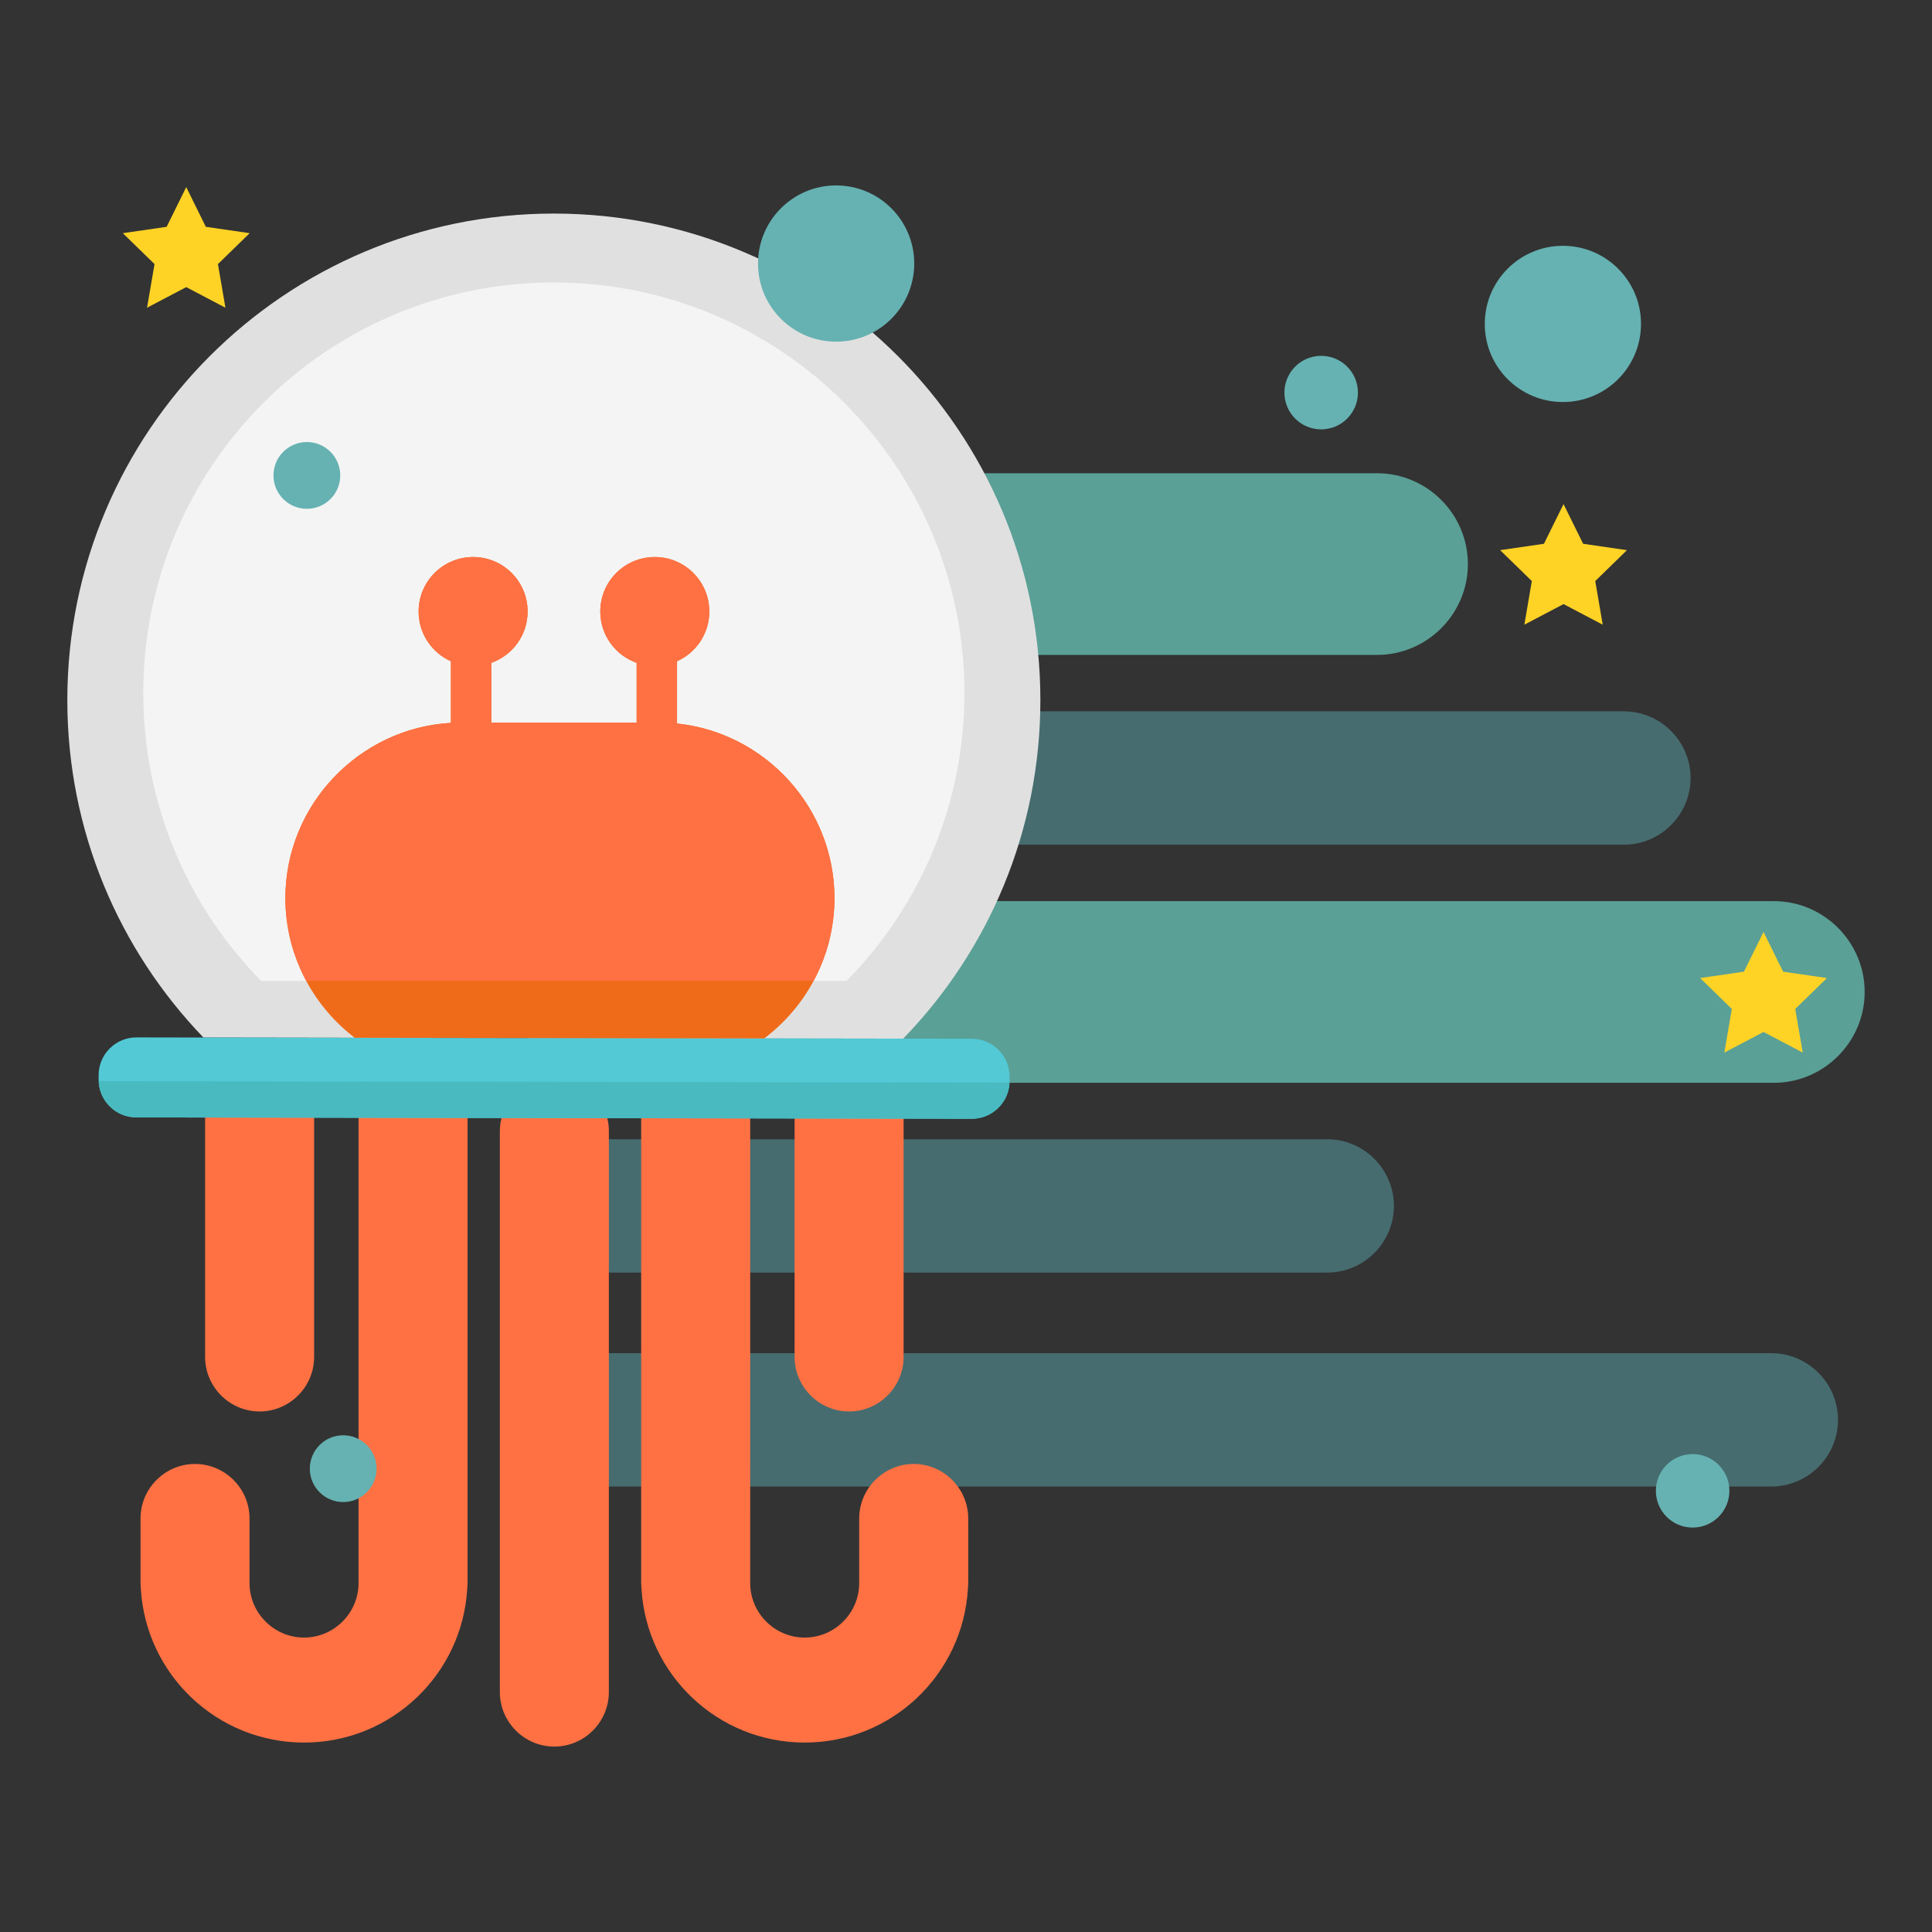 <?xml version="1.0" ?><!DOCTYPE svg  PUBLIC '-//W3C//DTD SVG 1.1//EN'  'http://www.w3.org/Graphics/SVG/1.1/DTD/svg11.dtd'><svg enable-background="new 0 0 512 512" height="512px" id="alien" version="1.1" viewBox="0 0 512 512" width="512px" xml:space="preserve" xmlns="http://www.w3.org/2000/svg" xmlns:xlink="http://www.w3.org/1999/xlink"><rect x="0" y="0" width="512" height="512" fill="#333333" stroke="none"/><path d="M351.734,301.913H139.77v35.334h211.965c9.717,0,17.667-7.95,17.667-17.667S361.451,301.913,351.734,301.913  z" fill="#466C6F"/><path d="M469.425,358.611H139.77c-0.256,0.055,0.389,35.055,0,35.334h329.655c9.717,0,17.667-7.95,17.667-17.667  S479.142,358.611,469.425,358.611z" fill="#466C6F"/><path d="M470.087,238.811H139.77v48.142h330.317c13.239,0,24.071-10.832,24.071-24.071  S483.326,238.811,470.087,238.811z" fill="#5AA096"/><path d="M430.354,188.517H139.77v35.334h290.584c9.717,0,17.667-7.95,17.667-17.667S440.07,188.517,430.354,188.517z  " fill="#466C6F"/><path d="M364.937,125.415H139.77v48.143h225.167c13.239,0,24.071-10.832,24.071-24.071  S378.176,125.415,364.937,125.415z" fill="#5AA096"/><path d="M210.576,295.945v63.665c0,7.944,6.501,14.444,14.445,14.444s14.445-6.5,14.445-14.444v-63.665H210.576z" fill="#FF7143"/><path d="M242.142,387.965c-7.944,0-14.445,6.501-14.445,14.445v12.932v4.188c0,7.944-6.5,14.444-14.444,14.444  c-7.945,0-14.445-6.5-14.445-14.444v-18.099V295.945h-28.89V419.53c0,0.355,0.027,0.704,0.053,1.054  c0.004,0.071,0.008,0.144,0.012,0.216c0.008,0.089,0.011,0.179,0.021,0.267c1.349,22.719,20.192,40.729,43.25,40.729  c23.057,0,41.9-18.01,43.25-40.729c0.009-0.088,0.012-0.178,0.02-0.267c0.005-0.072,0.008-0.145,0.012-0.216  c0.025-0.35,0.054-0.698,0.054-1.054v-17.12C256.587,394.466,250.086,387.965,242.142,387.965z" fill="#FF7143"/><path d="M132.979,295.945c-0.324,1.197-0.513,2.449-0.513,3.745V448.42c0,7.945,6.5,14.445,14.444,14.445  c7.945,0,14.445-6.5,14.445-14.445V299.69c0-1.296-0.188-2.548-0.513-3.745H132.979z" fill="#FF7143"/><path d="M95.017,295.945v105.486v18.099c0,7.944-6.5,14.444-14.445,14.444c-7.944,0-14.444-6.5-14.444-14.444v-4.188  V402.41c0-7.944-6.501-14.445-14.445-14.445s-14.445,6.501-14.445,14.445v17.12c0,0.355,0.028,0.704,0.054,1.054  c0.004,0.071,0.008,0.144,0.012,0.216c0.008,0.089,0.011,0.179,0.021,0.267c1.349,22.719,20.192,40.729,43.249,40.729  c23.058,0,41.901-18.01,43.25-40.729c0.01-0.088,0.013-0.178,0.021-0.267c0.004-0.072,0.008-0.145,0.011-0.216  c0.025-0.35,0.054-0.698,0.054-1.054V295.945H95.017z" fill="#FF7143"/><path d="M54.356,295.945v63.665c0,7.944,6.5,14.444,14.445,14.444c7.944,0,14.445-6.5,14.445-14.444v-63.665H54.356z  " fill="#FF7143"/><path d="M239.349,275.256c22.501-23.21,36.362-54.845,36.362-89.725c0-71.209-57.726-128.935-128.935-128.935  S17.842,114.322,17.842,185.531c0,34.73,13.743,66.24,36.073,89.422L239.349,275.256z" fill="#E0E0E0"/><path d="M224.339,259.964c19.32-19.638,31.246-46.575,31.246-76.301c0-60.093-48.715-108.809-108.809-108.809  S37.968,123.57,37.968,183.663c0,29.726,11.926,56.663,31.247,76.301H224.339z" fill="#F4F4F4"/><path d="M257.542,296.487l-221.433-0.361c-5.492-0.008-9.979-4.508-9.972-10l0.002-1.229  c0.008-5.493,4.508-9.98,10-9.972l221.434,0.36c5.492,0.008,9.979,4.508,9.972,10.001l-0.002,1.229  C267.535,292.008,263.034,296.495,257.542,296.487z" fill="#52C9D5"/><path d="M36.109,296.126l221.433,0.361c5.362,0.008,9.768-4.273,9.98-9.587l-241.366-0.39  C26.354,291.825,30.747,296.118,36.109,296.126z" fill="#49BAC0"/><circle cx="414.182" cy="85.841" fill="#66B2B2" r="20.701"/><circle cx="221.582" cy="69.841" fill="#66B2B2" r="20.701"/><circle cx="350.125" cy="104.043" fill="#66B2B2" r="9.742"/><circle cx="448.565" cy="395.082" fill="#66B2B2" r="9.741"/><circle cx="81.322" cy="125.994" fill="#66B2B2" r="8.848"/><circle cx="90.953" cy="389.213" fill="#66B2B2" r="8.848"/><polygon fill="#FFD326" points="467.354,246.985 472.547,257.505 484.158,259.192 475.756,267.382 477.739,278.945 467.354,273.486   456.97,278.945 458.953,267.382 450.552,259.192 462.162,257.505 "/><polygon fill="#FFD326" points="49.354,49.587 54.547,60.109 66.158,61.796 57.756,69.985 59.739,81.549 49.354,76.089   38.97,81.549 40.953,69.985 32.552,61.796 44.162,60.109 "/><polygon fill="#FFD326" points="414.354,133.587 419.547,144.109 431.158,145.796 422.756,153.985 424.739,165.549 414.354,160.089   403.97,165.549 405.953,153.985 397.552,145.796 409.162,144.109 "/><path d="M75.77,241.556c0.049,0.634,0.106,1.265,0.181,1.892c0.034,0.296,0.072,0.591,0.113,0.886  c0.086,0.63,0.187,1.256,0.298,1.878c0.046,0.252,0.087,0.505,0.136,0.756c0.166,0.84,0.349,1.673,0.559,2.496  c0.005,0.018,0.008,0.037,0.013,0.054c0.226,0.879,0.479,1.748,0.755,2.606c0.047,0.146,0.1,0.29,0.148,0.435  c0.23,0.696,0.476,1.385,0.737,2.065c0.076,0.198,0.155,0.395,0.234,0.592c0.261,0.651,0.536,1.294,0.825,1.93  c0.076,0.168,0.15,0.336,0.229,0.503c0.364,0.776,0.745,1.545,1.15,2.298c0.003,0.006,0.005,0.012,0.008,0.017h0.001  c3.17,5.886,7.571,11.02,12.851,15.055l108.518,0.177c5.383-4.062,9.866-9.26,13.083-15.231l0,0  c0.001-0.002,0.002-0.005,0.004-0.008c0.407-0.756,0.79-1.527,1.155-2.309c0.077-0.165,0.151-0.332,0.227-0.498  c0.29-0.638,0.565-1.282,0.827-1.935c0.078-0.196,0.157-0.391,0.232-0.588c0.263-0.682,0.509-1.371,0.739-2.067  c0.048-0.145,0.101-0.289,0.147-0.435c0.275-0.859,0.529-1.727,0.755-2.606c0.005-0.018,0.008-0.036,0.013-0.054  c0.21-0.823,0.394-1.656,0.559-2.496c0.049-0.251,0.091-0.504,0.136-0.756c0.111-0.622,0.212-1.248,0.299-1.878  c0.04-0.295,0.078-0.59,0.113-0.886c0.073-0.627,0.132-1.258,0.18-1.892c0.021-0.272,0.047-0.542,0.063-0.816  c0.053-0.898,0.086-1.8,0.086-2.711c0-0.013-0.001-0.025-0.001-0.038c-0.001-0.763-0.021-1.521-0.059-2.274  c-0.013-0.262-0.038-0.521-0.056-0.781c-0.033-0.502-0.065-1.005-0.115-1.502c-0.03-0.306-0.073-0.609-0.109-0.914  c-0.054-0.448-0.105-0.897-0.172-1.341c-0.048-0.32-0.106-0.636-0.161-0.954c-0.071-0.424-0.144-0.848-0.228-1.268  c-0.064-0.325-0.139-0.646-0.21-0.968c-0.091-0.406-0.182-0.813-0.282-1.215c-0.082-0.326-0.171-0.648-0.26-0.971  c-0.107-0.393-0.217-0.785-0.335-1.174c-0.098-0.323-0.201-0.644-0.306-0.964c-0.125-0.382-0.254-0.763-0.389-1.141  c-0.113-0.319-0.23-0.635-0.351-0.951c-0.142-0.372-0.288-0.741-0.439-1.108c-0.129-0.313-0.26-0.625-0.396-0.935  c-0.158-0.362-0.322-0.721-0.489-1.078c-0.143-0.306-0.287-0.611-0.437-0.914c-0.175-0.354-0.357-0.704-0.541-1.053  c-0.156-0.296-0.311-0.593-0.473-0.885c-0.193-0.349-0.395-0.69-0.596-1.033c-0.168-0.285-0.333-0.571-0.506-0.852  c-0.211-0.341-0.431-0.676-0.65-1.011c-0.178-0.273-0.353-0.549-0.537-0.818c-0.23-0.338-0.472-0.667-0.711-0.999  c-0.186-0.256-0.366-0.517-0.557-0.769c-0.265-0.352-0.542-0.694-0.816-1.039c-0.177-0.221-0.348-0.447-0.527-0.665  c-0.455-0.548-0.921-1.086-1.399-1.613c-0.167-0.185-0.345-0.361-0.515-0.543c-0.323-0.344-0.645-0.69-0.978-1.024  c-0.229-0.229-0.466-0.449-0.699-0.674c-0.286-0.276-0.57-0.556-0.864-0.824c-0.253-0.232-0.514-0.454-0.771-0.681  c-0.285-0.25-0.568-0.501-0.859-0.744c-0.271-0.226-0.548-0.444-0.824-0.664c-0.288-0.23-0.576-0.461-0.87-0.685  c-0.286-0.218-0.577-0.427-0.868-0.638c-0.295-0.213-0.589-0.427-0.889-0.633c-0.299-0.207-0.604-0.407-0.907-0.606  c-0.301-0.197-0.603-0.393-0.908-0.583c-0.312-0.195-0.627-0.384-0.944-0.571c-0.308-0.182-0.616-0.361-0.929-0.536  c-0.322-0.18-0.647-0.357-0.975-0.53c-0.315-0.167-0.633-0.33-0.953-0.49c-0.333-0.167-0.667-0.331-1.005-0.49  c-0.321-0.151-0.646-0.296-0.971-0.44c-0.344-0.152-0.688-0.304-1.037-0.448c-0.327-0.136-0.658-0.264-0.988-0.392  c-0.354-0.137-0.706-0.274-1.063-0.402c-0.335-0.12-0.673-0.231-1.011-0.344c-0.362-0.121-0.723-0.243-1.087-0.354  c-0.341-0.104-0.685-0.197-1.028-0.294c-0.37-0.104-0.738-0.211-1.111-0.306c-0.347-0.088-0.698-0.163-1.048-0.244  c-0.376-0.086-0.75-0.178-1.13-0.254c-0.352-0.072-0.709-0.128-1.064-0.191c-0.579-0.104-1.161-0.199-1.747-0.28  c-0.525-0.073-1.049-0.147-1.579-0.202v-16.493c5.042-2.254,8.561-7.304,8.561-13.183c0-7.978-6.468-14.445-14.445-14.445  s-14.445,6.467-14.445,14.445c0,6.287,4.023,11.62,9.63,13.605v15.82h-38.52v-15.82c5.606-1.985,9.63-7.318,9.63-13.605  c0-7.978-6.467-14.445-14.445-14.445c-7.978,0-14.444,6.467-14.444,14.445c0,5.879,3.519,10.929,8.56,13.183v16.325  c-0.001,0-0.002,0-0.003,0c-5.312,0.305-10.392,1.512-15.09,3.468c-0.017,0.007-0.035,0.014-0.052,0.021  c-0.592,0.247-1.174,0.51-1.753,0.781c-0.092,0.043-0.186,0.083-0.276,0.126c-0.528,0.251-1.048,0.517-1.564,0.787  c-0.139,0.072-0.279,0.141-0.417,0.214c-0.479,0.257-0.951,0.527-1.421,0.801c-0.168,0.097-0.339,0.191-0.505,0.291  c-0.443,0.265-0.878,0.542-1.312,0.821c-0.186,0.12-0.373,0.236-0.557,0.358c-0.412,0.273-0.815,0.557-1.218,0.843  c-0.197,0.141-0.396,0.278-0.591,0.422c-0.384,0.281-0.76,0.571-1.134,0.864c-0.205,0.161-0.411,0.32-0.614,0.483  c-0.355,0.289-0.705,0.584-1.053,0.883c-0.211,0.18-0.421,0.36-0.628,0.544c-0.333,0.295-0.659,0.598-0.982,0.902  c-0.211,0.199-0.422,0.398-0.63,0.601c-0.311,0.303-0.614,0.611-0.916,0.923c-0.21,0.216-0.418,0.434-0.624,0.654  c-0.288,0.31-0.571,0.623-0.852,0.94c-0.207,0.235-0.413,0.471-0.615,0.71c-0.268,0.315-0.53,0.633-0.79,0.956  c-0.201,0.251-0.4,0.504-0.598,0.76c-0.248,0.321-0.491,0.646-0.73,0.973c-0.196,0.268-0.388,0.539-0.578,0.811  c-0.228,0.326-0.452,0.653-0.672,0.985c-0.188,0.285-0.372,0.573-0.555,0.862c-0.207,0.33-0.412,0.66-0.611,0.995  c-0.18,0.301-0.354,0.606-0.526,0.912c-0.188,0.333-0.376,0.668-0.557,1.007c-0.169,0.316-0.33,0.635-0.491,0.956  c-0.171,0.337-0.341,0.675-0.503,1.018c-0.157,0.331-0.306,0.667-0.455,1.001c-0.151,0.34-0.304,0.68-0.446,1.024  c-0.145,0.347-0.279,0.698-0.416,1.049c-0.133,0.342-0.267,0.682-0.392,1.027c-0.131,0.362-0.25,0.729-0.372,1.094  c-0.114,0.342-0.231,0.683-0.337,1.029c-0.116,0.377-0.22,0.76-0.326,1.141c-0.096,0.342-0.195,0.683-0.283,1.027  c-0.1,0.395-0.187,0.794-0.276,1.192c-0.076,0.338-0.158,0.675-0.228,1.017c-0.084,0.414-0.152,0.833-0.226,1.25  c-0.058,0.333-0.122,0.663-0.173,0.998c-0.066,0.441-0.116,0.888-0.171,1.333c-0.038,0.317-0.085,0.631-0.117,0.949  c-0.05,0.498-0.081,1-0.115,1.502c-0.019,0.272-0.046,0.541-0.06,0.813c-0.038,0.754-0.058,1.512-0.059,2.274  c0,0.023-0.001,0.046-0.001,0.069c0,0.911,0.033,1.813,0.085,2.711C75.724,241.014,75.749,241.284,75.77,241.556z" fill="#EF6B19"/><path d="M179.411,191.735v-16.493c5.042-2.254,8.561-7.304,8.561-13.183c0-7.978-6.468-14.445-14.445-14.445  s-14.445,6.467-14.445,14.445c0,6.287,4.023,11.62,9.63,13.605v15.82h-38.52v-15.82c5.606-1.985,9.63-7.318,9.63-13.605  c0-7.978-6.467-14.445-14.445-14.445c-7.978,0-14.444,6.467-14.444,14.445c0,5.879,3.519,10.929,8.56,13.183v16.325  c-24.367,1.399-43.869,21.76-43.869,46.462c0,7.918,2.008,15.389,5.533,21.935h134.452c3.525-6.545,5.534-14.016,5.534-21.935  C221.142,214.055,202.771,194.165,179.411,191.735z" fill="#FF7143"/></svg>